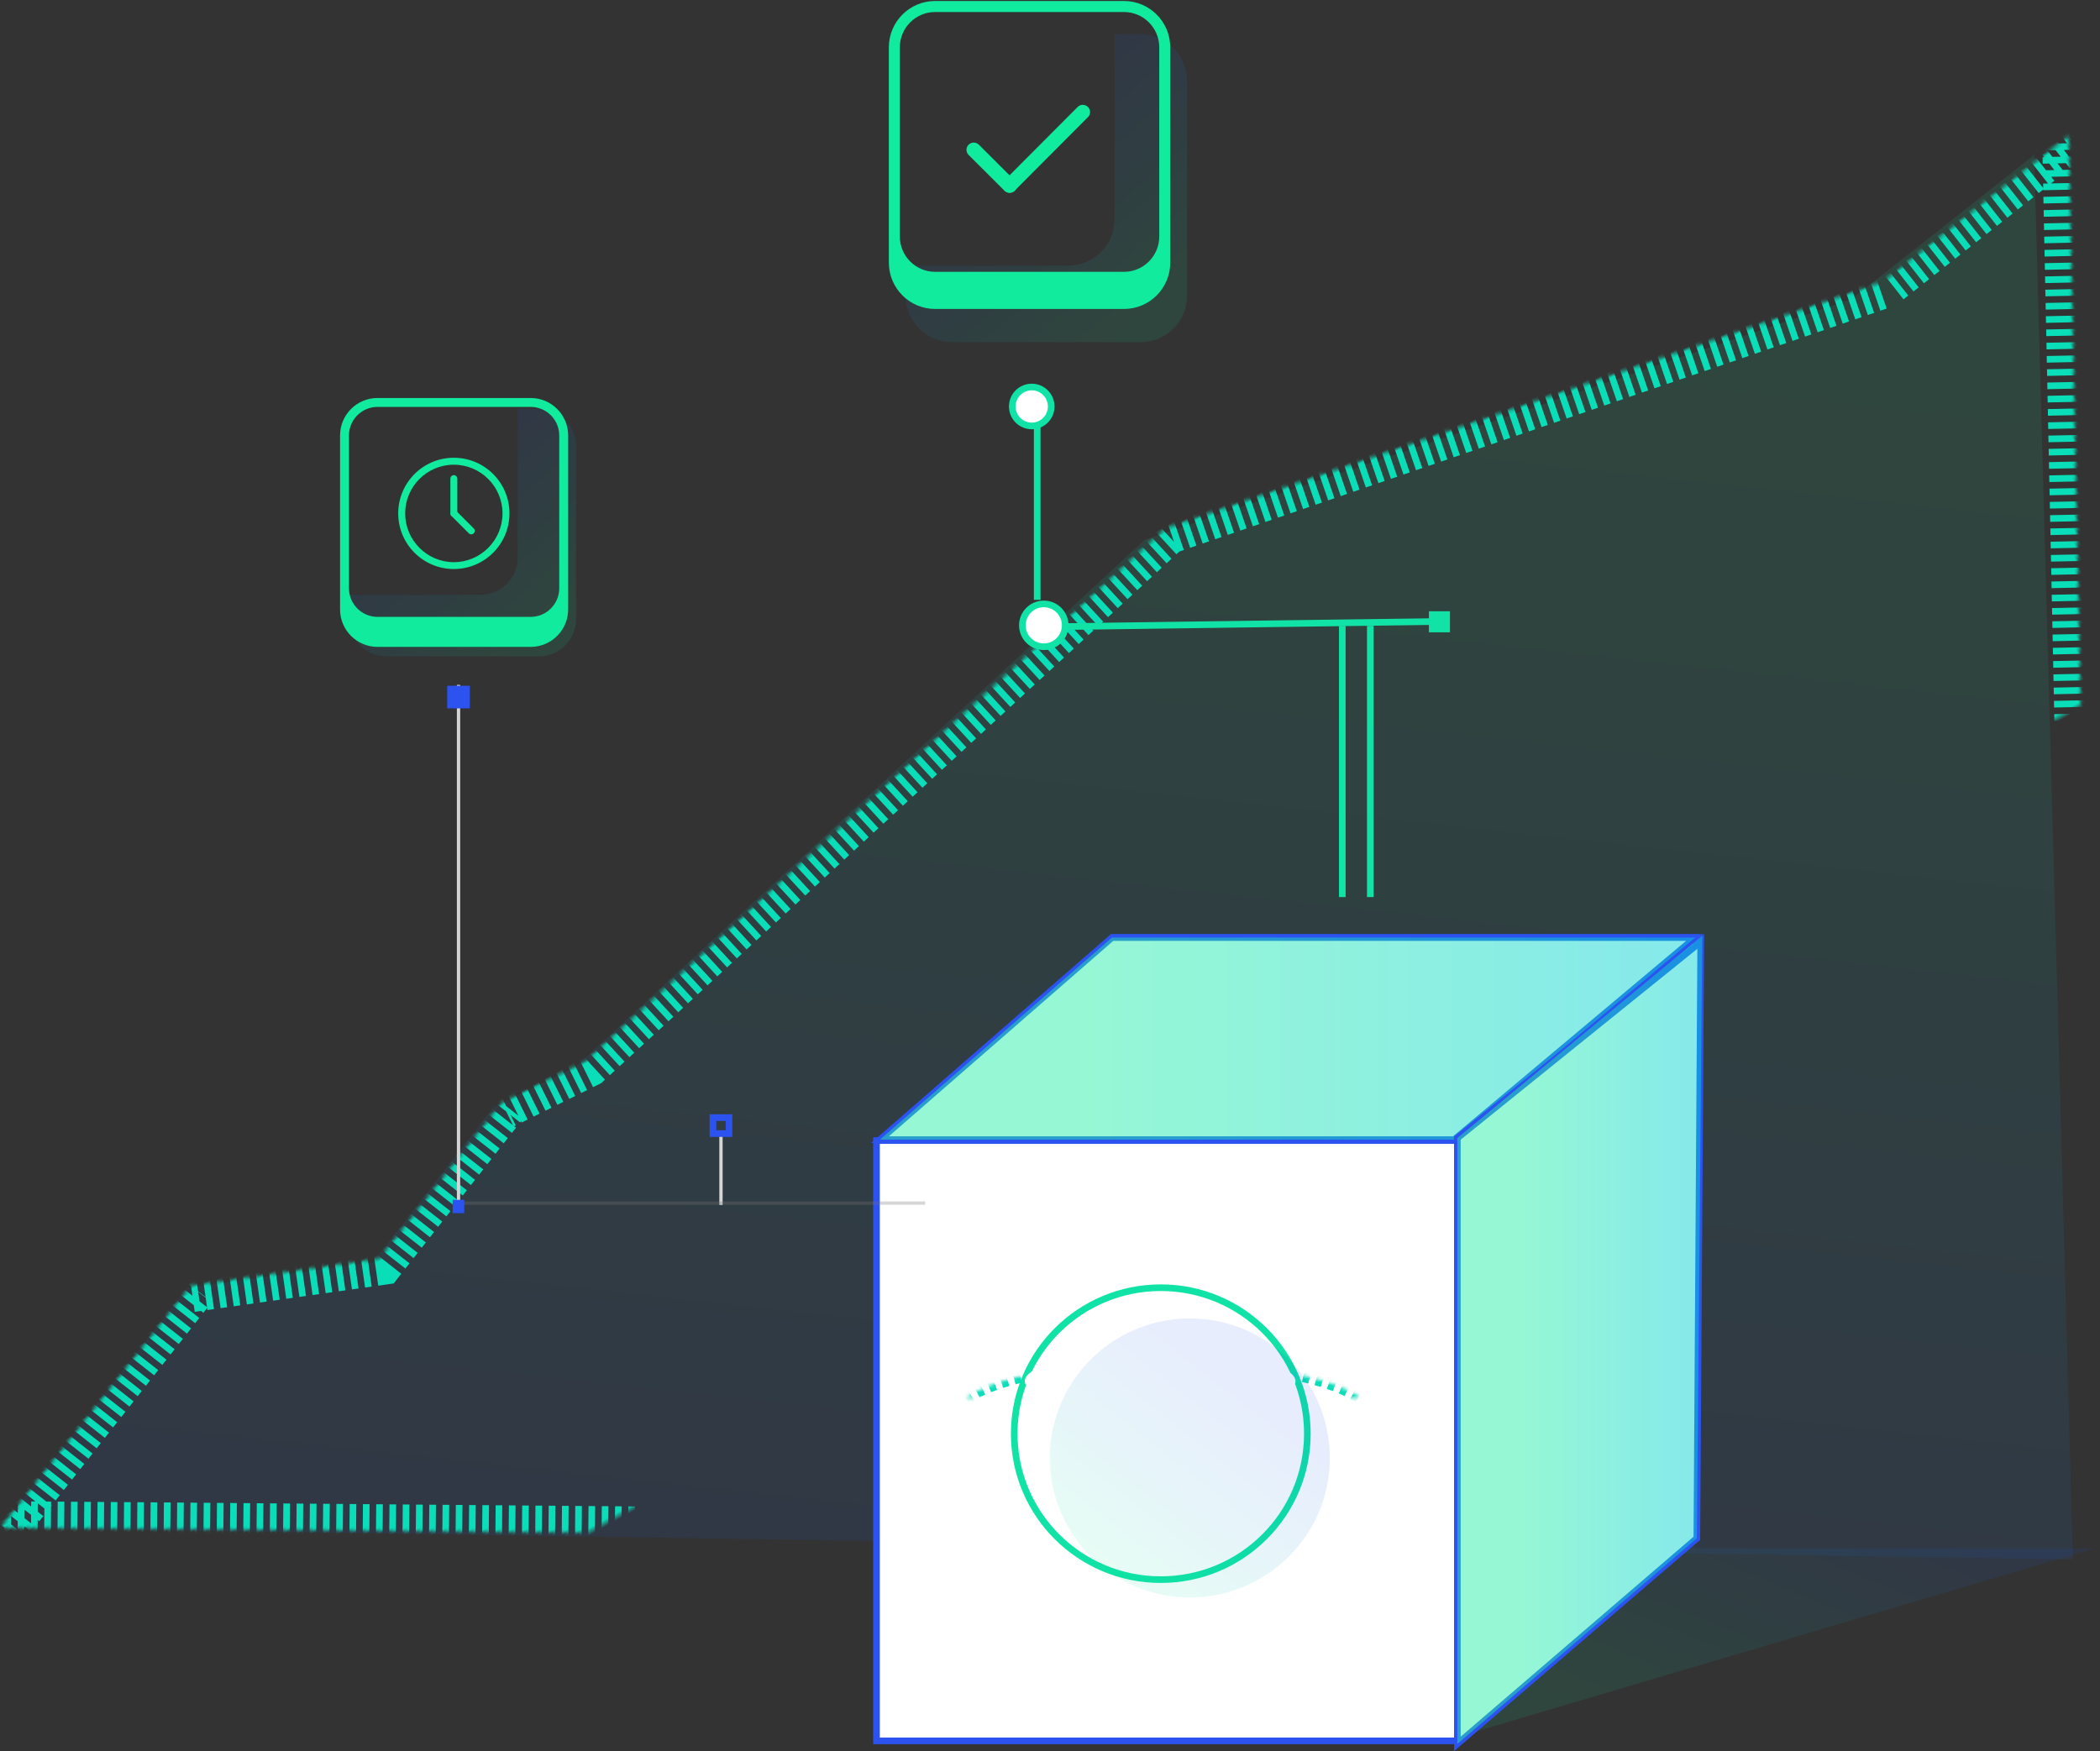 <?xml version="1.0" encoding="UTF-8" standalone="no"?>
<svg width="633px" height="528px" viewBox="0 0 633 528" version="1.1" xmlns="http://www.w3.org/2000/svg" xmlns:xlink="http://www.w3.org/1999/xlink">
    <rect x="0" y="0" width="633" height="528" fill="#333333" stroke="none"/>
    <!-- Generator: Sketch 39.1 (31720) - http://www.bohemiancoding.com/sketch -->
    <title>Group 11</title>
    <desc>Created with Sketch.</desc>
    <defs>
        <linearGradient x1="13.14%" y1="88.777%" x2="64.632%" y2="23.191%" id="linearGradient-1">
            <stop stop-color="#07EF9C" offset="0%"></stop>
            <stop stop-color="#174FEE" offset="100%"></stop>
        </linearGradient>
        <polyline id="path-2" points="263.682 676.953 224.102 453.313 279.916 222.666 278.609 194.396 301.839 139.303 281.401 85.709 317.389 0.06 341.325 42.477 628.629 550.551 252.6 748.781 263.682 680.079"></polyline>
        <mask id="mask-3" maskContentUnits="userSpaceOnUse" maskUnits="objectBoundingBox" x="0" y="0" width="404.527" height="748.721" fill="white">
            <use xlink:href="#path-2"></use>
        </mask>
        <linearGradient x1="105.49%" y1="43.134%" x2="24.528%" y2="43.134%" id="linearGradient-4">
            <stop stop-color="#00CFD9" offset="0%"></stop>
            <stop stop-color="#24EFA6" offset="100%"></stop>
        </linearGradient>
        <path d="M63.287,55.584 C98.239,55.584 126.573,48.124 126.573,38.922 C126.573,34.098 118.785,29.753 106.338,26.71 C95.044,23.949 79.914,22.261 63.287,22.261 C28.334,22.261 0,29.72 0,38.922 C0,48.124 28.334,55.584 63.287,55.584 Z" id="path-5"></path>
        <mask id="mask-6" maskContentUnits="userSpaceOnUse" maskUnits="objectBoundingBox" x="0" y="0" width="126.573" height="33.323" fill="white">
            <use xlink:href="#path-5"></use>
        </mask>
    </defs>
    <g id="Manifesto" stroke="none" stroke-width="1" fill="none" fill-rule="evenodd">
        <g id="Manifesto---Tablet-Portrait" transform="translate(-66, -4415)">
            <g id="Group-11" transform="translate(20, 4415)">
                <polyline id="Path-4-Copy" fill="url(#linearGradient-1)" opacity="0.1" transform="translate(421.17, 377.301) scale(-1, 1) rotate(-241) translate(-421.17, -377.301) " points="258.486 675.032 218.907 454.942 274.72 227.955 273.413 200.135 296.644 145.916 276.205 93.173 312.193 8.883 336.13 50.627 623.433 550.636 247.404 745.72 258.486 678.108"></polyline>
                <use id="Path-4-Copy" stroke="#09DEB9" mask="url(#mask-3)" stroke-width="16" stroke-dasharray="2,2,2,2" transform="translate(426.366, 374.421) scale(-1, 1) rotate(-241) translate(-426.366, -374.421) " xlink:href="#path-2"></use>
                <g id="Group-2" transform="translate(309.42, 281.609)">
                    <polygon id="Rectangle-Copy-2" fill="url(#linearGradient-1)" opacity="0.1" points="190.45 142.008 247.754 185.215 367.928 185.215 179.374 241.037 179.374 185.215"></polygon>
                    <rect id="Rectangle-Copy" stroke="#2C53F0" stroke-width="2" stroke-linecap="square" fill="#FFFFFF" x="72.502" y="1.055" width="175.341" height="180.995"></rect>
                    <rect id="Rectangle" stroke="#2C53F0" stroke-width="2" stroke-linecap="square" fill="#FFFFFF" x="0.778" y="62.263" width="175.341" height="180.995"></rect>
                    <polygon id="Path-6" stroke="#2C53F0" stroke-width="2" stroke-linecap="square" fill="#FFFFFF" points="1.832 61.979 174.934 61.979 247.586 1.055 71.78 1.055"></polygon>
                    <polygon id="Path-6" fill="url(#linearGradient-4)" opacity="0.482" points="1.832 61.979 174.934 61.979 247.586 1.055 71.78 1.055"></polygon>
                    <polygon id="Path-7" stroke="#2C53F0" stroke-width="2" stroke-linecap="square" fill="#FFFFFF" points="175.871 61.517 175.871 244.171 248.058 182.169 249.231 2.342"></polygon>
                    <polygon id="Path-7" fill="url(#linearGradient-4)" opacity="0.482" points="247.584 2.263 175.871 61.517 175.871 244.171 248.058 182.169 249.695 0.518"></polygon>
                    <path d="" id="Path-8" stroke="#979797"></path>
                    <g id="Group-4" transform="translate(23.983, 106.586)">
                        <ellipse id="Oval-Copy-2" stroke="#10E3A5" stroke-width="2" stroke-linecap="square" cx="62.491" cy="44.054" rx="44.181" ry="44.01"></ellipse>
                        <use id="Oval-Copy-4" stroke="#09DEB9" mask="url(#mask-6)" stroke-width="4" stroke-dasharray="2,2,2,2" xlink:href="#path-5"></use>
                        <ellipse id="Oval-Copy-5" fill="#FFFFFF" cx="62.292" cy="28.211" rx="40.798" ry="9.124"></ellipse>
                        <ellipse id="Oval-Copy-9" fill="url(#linearGradient-1)" opacity="0.1" cx="71.247" cy="51.368" rx="42.191" ry="42.05"></ellipse>
                    </g>
                </g>
                <g id="Group-25-Copy" transform="translate(252.847, 285.987) scale(-1, 1) translate(-252.847, -285.987) translate(180.847, 205.987)" stroke-linecap="square">
                    <path d="M140.634,155.741 L140.634,0.998" id="Line-Copy-15" stroke="#D5D5D5"></path>
                    <path d="M61.526,156.796 L61.526,136.754" id="Line-Copy-17" stroke="#D5D5D5"></path>
                    <rect id="Rectangle-174-Copy-7" stroke="#2C53F0" stroke-width="2" fill="#2C53F0" x="138.219" y="1.766" width="4.83" height="4.821"></rect>
                    <rect id="Rectangle-174-Copy-8" stroke="#2C53F0" stroke-width="2" x="59.111" y="130.967" width="4.83" height="4.821"></rect>
                    <g id="Group-7" transform="translate(70.909, 157.24) rotate(-270) translate(-70.909, -157.24) translate(68.909, 86.74)">
                        <path d="M0.45,140.926 L0.45,1.556" id="Line-Copy-13" stroke="#757575" opacity="0.3" transform="translate(0.977, 71.241) rotate(-180) translate(-0.977, -71.241) "></path>
                        <polyline id="Rectangle-147-Copy-9" stroke="#2C53F0" stroke-width="2" fill="#2C53F0" transform="translate(2.517, 0.746) rotate(-180) translate(-2.517, -0.746) " points="1.505 -9.32587341e-15 3.529 -8.96016144e-15 3.529 1.492 1.505 1.492 1.505 -9.32587341e-15"></polyline>
                    </g>
                </g>
                <g id="Group-8" transform="translate(416.105, 194.683) rotate(-270) translate(-416.105, -194.683) translate(338.105, 129.683)" stroke="#10E3A5" stroke-linecap="square">
                    <path d="M112.892,70.394 L112.892,-9.399" id="Line-Copy-13" stroke-width="2" transform="translate(112.892, 30.497) rotate(-270) translate(-112.892, -30.497) "></path>
                    <path d="M112.892,61.951 L112.892,-17.842" id="Line-Copy-14" stroke-width="2" transform="translate(112.892, 22.055) rotate(-270) translate(-112.892, -22.055) "></path>
                    <path d="M63.175,122.463 L12.657,122.463" id="Line-Copy-14" stroke-width="2"></path>
                    <polyline id="Rectangle-174-Copy-4" stroke-width="4" points="69.615 2.395 69.615 0.047 71.955 0.047 71.955 2.395 69.615 2.395"></polyline>
                    <path d="M70.67,0.047 L72.351,123.322" id="Line-Copy-16" stroke-width="2"></path>
                    <ellipse id="Oval-139" stroke-width="2" fill="#FFFFFF" cx="71.85" cy="120.476" rx="6.454" ry="6.455"></ellipse>
                    <ellipse id="Oval-139-Copy" stroke-width="2" fill="#FFFFFF" cx="5.867" cy="124.11" rx="5.867" ry="5.868"></ellipse>
                </g>
                <g id="Group-14" transform="translate(313.392, 0.302)">
                    <path d="M27.407,10.007 L19.519,10.007 C11.815,10.007 5.569,16.263 5.569,23.98 L5.569,31.85 L5.569,81.009 L5.569,88.888 C5.569,96.601 11.812,102.856 19.514,102.856 L76.45,102.856 C84.15,102.856 90.394,96.601 90.394,88.888 L90.394,81.019 C90.394,81.019 90.394,80.579 90.394,79.775 L41.352,79.775 C33.65,79.775 27.407,73.521 27.407,65.807 L27.407,57.929 L27.407,10.007 Z" id="Combined-Shape" fill="url(#linearGradient-1)" opacity="0.1" transform="translate(47.981, 56.431) scale(-1, 1) translate(-47.981, -56.431) "></path>
                    <path d="M3.847,13.973 C3.847,8.1 8.618,3.32 14.481,3.32 L71.407,3.32 C77.27,3.32 82.041,8.1 82.041,13.973 L82.041,71.002 C82.041,76.876 77.27,81.654 71.407,81.654 L14.481,81.654 C8.618,81.654 3.847,76.876 3.847,71.002 L3.847,13.973 Z M85.357,13.973 C85.357,6.256 79.11,0 71.407,0 L14.481,0 C6.777,0 0.531,6.256 0.531,13.973 L0.531,21.843 L0.531,71.002 L0.531,78.881 C0.531,86.595 6.774,92.849 14.476,92.849 L71.412,92.849 C79.112,92.849 85.355,86.595 85.355,78.881 L85.355,71.013 C85.355,71.009 85.357,71.006 85.357,71.002 L85.357,13.973 Z" id="Fill-1-Copy-10" fill="#11EB9D" transform="translate(42.944, 46.424) scale(-1, 1) translate(-42.944, -46.424) "></path>
                </g>
                <path d="M351.887,57.511 C351.031,58.364 349.647,58.364 348.794,57.511 L337.966,46.711 C337.11,45.86 337.11,44.479 337.966,43.626 C338.821,42.775 340.206,42.775 341.059,43.626 L351.887,54.426 C352.742,55.276 352.742,56.657 351.887,57.511" id="Fill-4" fill="#11EB9D"></path>
                <path d="M348.805,57.442 C349.66,58.295 351.045,58.295 351.898,57.442 L373.937,35.326 C374.792,34.473 374.792,33.092 373.937,32.241 C373.081,31.388 371.697,31.388 370.844,32.241 L348.805,54.357 C347.95,55.208 347.95,56.589 348.805,57.442" id="Fill-6" fill="#11EB9D"></path>
                <g id="Group-6" transform="translate(148.386, 119.475)">
                    <path d="M20.471,3.767 L14.111,3.767 C7.899,3.767 2.862,8.797 2.862,15.002 L2.862,21.329 L2.862,60.853 L2.862,67.188 C2.862,73.39 7.896,78.418 14.106,78.418 L60.014,78.418 C66.223,78.418 71.257,73.39 71.257,67.188 L71.257,60.862 C71.257,60.861 71.257,60.507 71.257,59.861 L31.715,59.861 C25.505,59.861 20.471,54.833 20.471,48.631 L20.471,42.296 L20.471,3.767 Z" id="Combined-Shape" fill="url(#linearGradient-1)" opacity="0.1" transform="translate(37.06, 41.093) scale(-1, 1) translate(-37.06, -41.093) "></path>
                    <path d="M2.805,11.81 C2.805,7.063 6.672,3.2 11.424,3.2 L57.564,3.2 C62.316,3.2 66.183,7.063 66.183,11.81 L66.183,57.902 C66.183,62.649 62.316,66.511 57.564,66.511 L11.424,66.511 C6.672,66.511 2.805,62.649 2.805,57.902 L2.805,11.81 Z M68.871,11.81 C68.871,5.573 63.808,0.517 57.564,0.517 L11.424,0.517 C5.18,0.517 0.117,5.573 0.117,11.81 L0.117,18.171 L0.117,57.902 L0.117,64.27 C0.117,70.504 5.177,75.559 11.42,75.559 L57.568,75.559 C63.809,75.559 68.87,70.504 68.87,64.27 L68.87,57.91 C68.87,57.908 68.871,57.905 68.871,57.902 L68.871,11.81 Z" id="Fill-1-Copy-10" fill="#11EB9D"></path>
                    <g id="Group-5" transform="translate(17.648, 18.538)" fill="#11EB9D">
                        <g id="Group-15">
                            <path d="M16.765,0 C7.507,0 0,7.51 0,16.773 C0,26.036 7.507,33.545 16.765,33.545 C26.025,33.545 33.531,26.036 33.531,16.773 C33.531,7.51 26.025,0 16.765,0 M16.765,2.097 C24.855,2.097 31.435,8.68 31.435,16.773 C31.435,24.865 24.855,31.481 16.765,31.481 C8.676,31.481 2.096,24.865 2.096,16.773 C2.096,8.68 8.676,2.097 16.765,2.097" id="Fill-1"></path>
                            <path d="M16.765,5.241 C17.344,5.241 17.813,5.711 17.813,6.29 L17.813,16.773 C17.813,17.351 17.344,17.821 16.765,17.821 C16.187,17.821 15.718,17.351 15.718,16.773 L15.718,6.29 C15.718,5.711 16.187,5.241 16.765,5.241" id="Fill-4"></path>
                            <path d="M22.759,22.777 C22.349,23.187 21.686,23.187 21.277,22.777 L16.091,17.588 C15.681,17.18 15.681,16.516 16.091,16.106 C16.5,15.697 17.164,15.697 17.572,16.106 L22.759,21.295 C23.169,21.704 23.169,22.368 22.759,22.777" id="Fill-6"></path>
                        </g>
                    </g>
                </g>
            </g>
        </g>
    </g>
</svg>